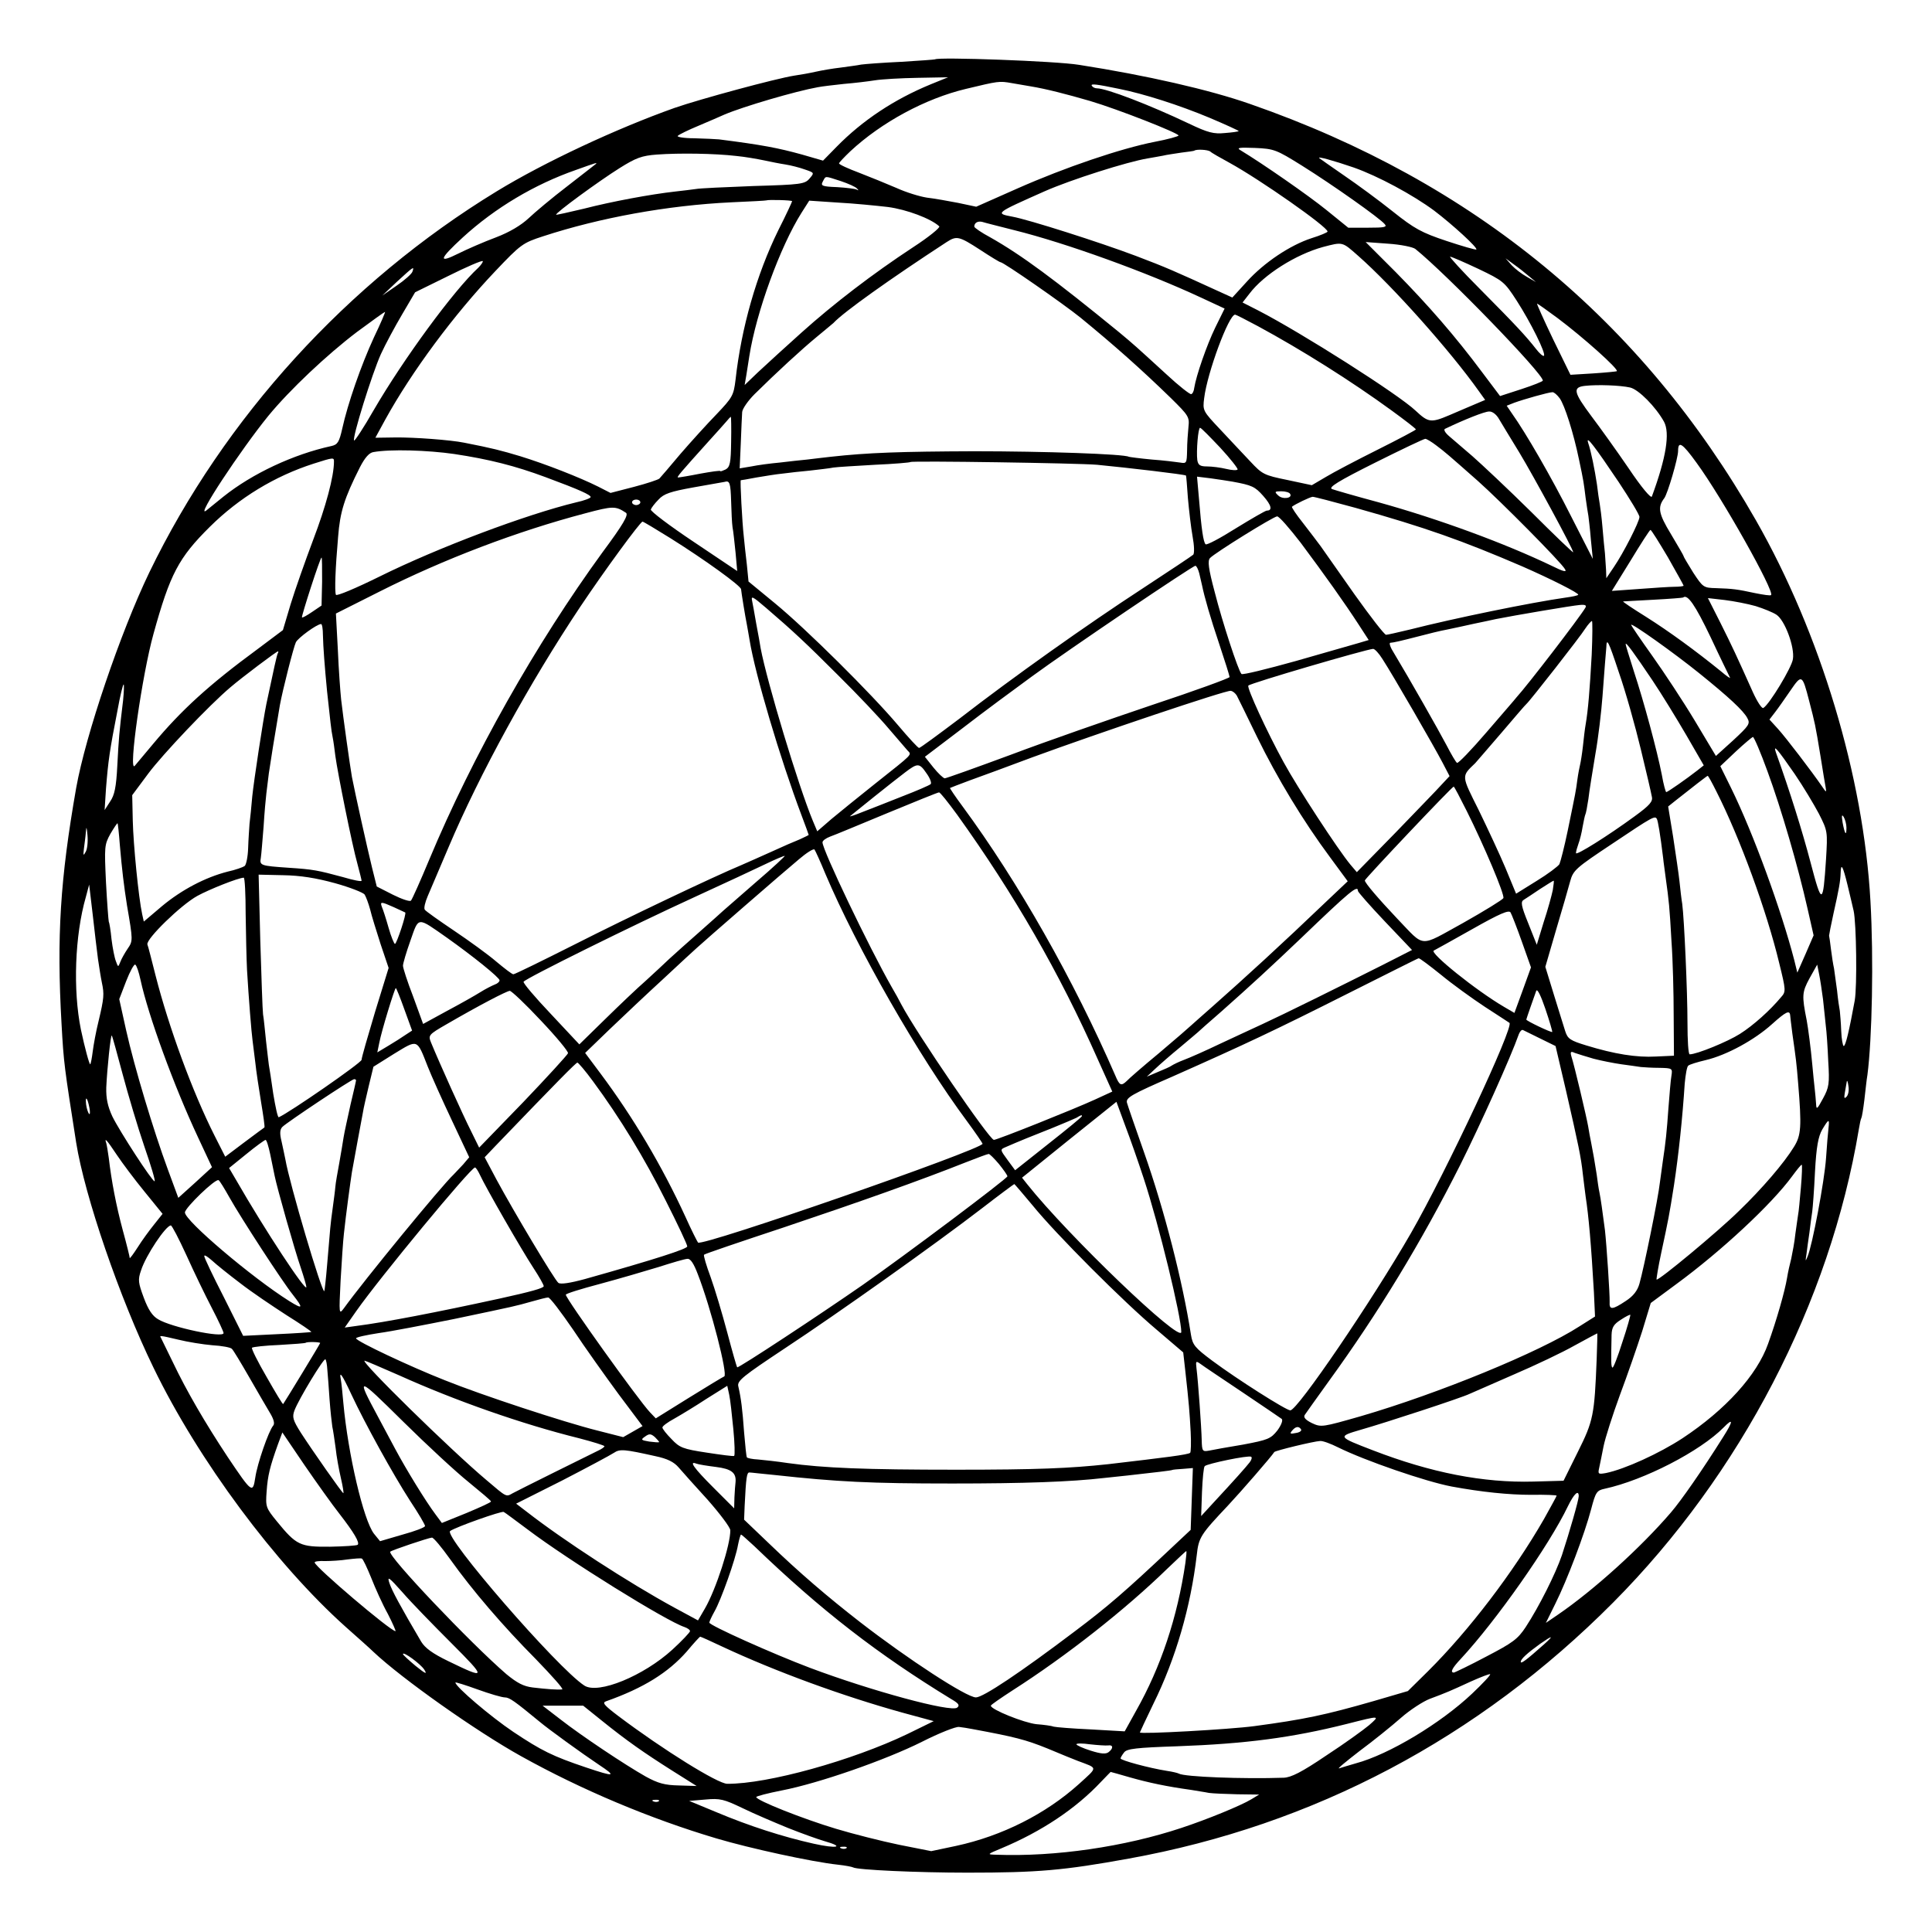 <?xml version="1.0" standalone="no"?>
<!DOCTYPE svg PUBLIC "-//W3C//DTD SVG 20010904//EN"
 "http://www.w3.org/TR/2001/REC-SVG-20010904/DTD/svg10.dtd">
<svg version="1.0" xmlns="http://www.w3.org/2000/svg"
 width="700pt" height="700pt" viewBox="0 0 700 700"
 preserveAspectRatio="xMidYMid meet">
<g transform="translate(0,700) scale(0.1,-0.1)"
fill="#000000" stroke="none">
<path d="M3388 6785 c-2 -1 -57 -5 -123 -9 -66 -3 -131 -8 -145 -10 -14 -3
-47 -7 -75 -11 -27 -3 -68 -10 -90 -15 -22 -5 -56 -11 -77 -14 -65 -10 -342
-85 -434 -117 -211 -75 -472 -197 -644 -302 -541 -330 -988 -821 -1259 -1381
-105 -218 -231 -590 -265 -781 -58 -331 -71 -539 -53 -855 8 -144 10 -155 53
-430 31 -194 157 -562 280 -815 162 -335 443 -713 697 -940 44 -39 89 -79 100
-90 104 -98 373 -288 535 -378 219 -122 469 -227 708 -298 121 -36 346 -85
439 -95 28 -3 53 -8 56 -10 15 -9 232 -19 414 -19 256 0 348 8 585 51 670 121
1266 436 1755 928 462 465 785 1086 890 1715 3 19 7 37 9 40 2 3 7 33 11 66 4
33 8 74 11 90 17 130 23 422 11 630 -25 451 -181 970 -415 1380 -414 725
-1022 1226 -1832 1508 -148 52 -377 104 -620 142 -85 14 -511 29 -522 20z
m-17 -91 c-131 -54 -246 -130 -340 -226 l-49 -50 -76 22 c-87 24 -144 35 -301
55 -11 1 -51 3 -89 4 -39 0 -66 5 -60 9 5 5 38 21 74 36 36 15 79 34 95 41 68
29 259 85 338 99 15 3 58 8 95 12 37 3 87 9 112 13 25 4 95 8 155 9 l110 2
-64 -26z m364 -7 c55 -9 129 -28 215 -53 101 -30 320 -116 320 -125 0 -3 -39
-14 -87 -23 -122 -24 -323 -92 -497 -169 l-149 -66 -66 14 c-36 7 -87 16 -113
19 -26 4 -75 19 -110 35 -35 15 -96 40 -135 55 -40 15 -73 30 -73 34 0 3 19
23 41 44 113 105 272 191 419 226 117 28 120 29 165 21 22 -4 54 -9 70 -12z
m320 -9 c90 -18 218 -59 328 -105 59 -25 107 -47 105 -48 -2 -2 -24 -5 -50 -7
-40 -4 -61 1 -130 34 -143 68 -299 128 -334 128 -7 0 -15 4 -18 9 -6 9 17 6
99 -11z m662 -278 c112 -70 283 -191 300 -212 10 -11 -1 -13 -60 -13 l-72 0
-79 64 c-64 52 -231 168 -312 217 -15 9 -3 10 53 8 69 -3 77 -6 170 -64z
m-332 51 c5 -5 37 -23 70 -41 111 -61 355 -232 355 -249 0 -3 -26 -14 -58 -24
-77 -25 -172 -88 -235 -158 l-52 -57 -55 25 c-151 69 -184 84 -295 126 -130
49 -387 131 -447 142 -63 12 -63 12 117 92 95 42 300 107 373 119 19 3 44 8
56 10 11 3 41 7 66 11 25 3 46 6 47 7 7 6 49 4 58 -3z m-1718 -16 c32 -3 77
-11 101 -16 23 -5 58 -12 78 -15 19 -3 51 -11 70 -18 35 -12 35 -12 17 -33
-17 -20 -31 -22 -203 -27 -102 -4 -196 -8 -210 -11 -14 -2 -47 -6 -74 -9 -89
-10 -229 -36 -330 -62 -54 -13 -100 -23 -101 -22 -5 5 155 122 230 169 59 37
80 45 135 49 81 6 210 4 287 -5z m2238 -42 c88 -31 214 -99 291 -156 66 -50
159 -135 153 -141 -2 -2 -51 12 -108 31 -90 30 -116 44 -195 107 -50 40 -129
98 -176 130 -47 32 -87 61 -90 63 -9 8 52 -9 125 -34z m-2746 13 c-2 -2 -49
-38 -104 -81 -55 -42 -118 -95 -140 -116 -27 -25 -68 -50 -118 -69 -43 -16
-105 -43 -137 -59 -74 -37 -69 -20 17 59 117 107 260 192 409 244 75 27 79 28
73 22z m887 -62 c27 -9 54 -21 59 -27 7 -7 6 -8 -1 -4 -5 3 -38 7 -71 9 -55 2
-60 5 -52 20 12 22 5 21 65 2z m-176 -73 c0 -2 -22 -50 -50 -105 -79 -161
-134 -353 -155 -542 -7 -57 -11 -64 -69 -125 -34 -35 -93 -100 -131 -144 -37
-44 -71 -84 -76 -89 -4 -4 -46 -18 -92 -30 l-85 -22 -45 23 c-66 33 -191 82
-282 110 -70 21 -101 29 -203 49 -49 10 -183 20 -251 19 l-71 -1 36 66 c96
174 248 379 398 537 93 98 100 103 174 127 205 67 450 112 682 123 69 3 126 6
127 7 5 3 93 1 93 -3z m347 -21 c68 -9 156 -42 186 -70 5 -4 -38 -39 -95 -76
-146 -96 -287 -204 -404 -309 -57 -51 -117 -106 -158 -144 l-48 -46 6 35 c3
19 8 51 11 70 25 159 112 397 189 519 l28 44 104 -7 c57 -3 138 -11 181 -16z
m458 -84 c189 -47 481 -153 676 -244 l86 -40 -34 -69 c-31 -64 -69 -174 -76
-218 -1 -11 -6 -22 -11 -23 -4 -2 -45 30 -89 71 -117 107 -118 108 -172 153
-235 192 -354 280 -467 344 -32 17 -58 35 -58 39 0 14 13 21 29 17 9 -3 61
-16 116 -30z m-124 -71 c38 -25 71 -45 74 -45 11 0 228 -151 290 -201 122
-100 218 -185 327 -291 65 -64 68 -69 64 -105 -2 -21 -5 -59 -5 -86 -1 -45 -2
-47 -25 -43 -14 2 -60 8 -103 11 -43 4 -80 9 -83 10 -17 10 -307 20 -560 20
-266 -1 -385 -5 -520 -20 -25 -3 -63 -7 -85 -10 -22 -2 -67 -7 -100 -11 -33
-3 -79 -9 -103 -14 l-42 -7 4 91 c2 50 4 101 5 113 1 12 21 41 45 65 79 78
170 162 226 208 30 25 57 47 60 50 36 39 206 160 410 293 36 23 44 22 121 -28z
m1370 -22 c125 -110 335 -346 437 -490 l23 -32 -33 -14 c-18 -8 -62 -26 -96
-41 -68 -29 -77 -27 -123 16 -62 59 -413 282 -570 363 l-57 29 25 32 c52 69
168 142 266 169 73 19 69 20 128 -32z m207 25 c113 -91 463 -452 462 -477 0
-3 -35 -17 -78 -31 l-77 -25 -64 85 c-99 133 -197 245 -314 364 l-109 109 82
-6 c45 -3 89 -12 98 -19z m228 -72 c90 -43 95 -47 139 -115 51 -79 107 -192
99 -200 -3 -3 -16 8 -29 25 -35 45 -73 86 -203 217 -64 64 -112 117 -108 117
5 0 51 -20 102 -44z m-3623 4 c-89 -82 -272 -332 -379 -516 -36 -63 -69 -113
-71 -110 -8 8 65 242 97 313 16 35 51 100 77 144 l47 80 120 59 c66 33 122 57
125 54 2 -2 -5 -13 -16 -24z m3807 -31 l25 -21 -33 19 c-18 10 -43 29 -55 42
l-22 25 30 -22 c17 -12 41 -31 55 -43z m-4046 16 c-3 -8 -29 -31 -57 -50 l-52
-36 54 51 c60 55 63 57 55 35z m4150 -168 c92 -69 222 -185 214 -192 -1 -1
-40 -5 -86 -8 l-82 -5 -63 129 c-34 71 -60 129 -58 129 2 0 36 -24 75 -53z
m-4289 -69 c-47 -102 -95 -240 -115 -331 -11 -49 -17 -58 -39 -63 -138 -30
-287 -100 -391 -183 -25 -20 -53 -43 -63 -51 -41 -31 125 220 225 343 78 95
213 222 321 304 54 40 100 73 102 73 2 0 -16 -42 -40 -92z m3203 40 c157 -85
337 -198 485 -306 48 -35 87 -65 87 -68 0 -2 -62 -35 -138 -73 -76 -38 -160
-82 -188 -99 l-51 -30 -89 19 c-84 17 -91 21 -133 66 -25 26 -74 79 -109 116
-64 68 -65 69 -59 115 11 91 89 302 112 302 3 0 40 -19 83 -42z m1348 -222
c31 -7 93 -70 123 -124 22 -41 8 -130 -44 -271 -3 -8 -37 32 -84 102 -43 63
-104 148 -135 189 -65 87 -69 105 -23 110 46 5 127 2 163 -6z m-255 -39 c18
-25 50 -125 70 -222 17 -80 17 -83 24 -139 4 -27 8 -56 10 -65 1 -9 6 -47 9
-86 l7 -70 -79 155 c-71 141 -164 302 -214 372 l-19 28 28 11 c33 12 124 38
138 38 6 0 17 -10 26 -22z m-220 -75 c9 -15 42 -70 74 -122 52 -86 195 -350
195 -361 0 -3 -69 63 -152 146 -84 83 -180 173 -213 202 -33 28 -71 61 -85 73
-14 12 -20 23 -15 26 71 34 144 63 160 63 12 1 27 -11 36 -27z m-2782 -82 c-1
-77 -4 -92 -20 -101 -11 -5 -19 -8 -19 -6 0 3 -33 -2 -72 -9 -40 -8 -77 -14
-81 -14 -7 0 6 15 114 135 25 27 52 58 60 67 8 10 15 17 17 18 1 0 2 -41 1
-90z m1772 -22 c37 -40 65 -76 63 -79 -2 -4 -21 -3 -41 2 -21 5 -52 9 -70 9
-25 0 -32 5 -35 23 -4 32 3 117 10 117 4 0 36 -33 73 -72z m783 8 c33 -25 40
-31 151 -129 82 -73 302 -295 315 -319 8 -12 -4 -10 -48 12 -169 81 -407 169
-627 230 -82 22 -158 44 -169 48 -14 6 23 29 155 95 96 48 178 87 183 87 5 0
23 -11 40 -24z m661 -133 c41 -62 75 -118 75 -126 0 -17 -58 -131 -93 -182
l-27 -40 -1 30 c-1 17 -3 44 -4 60 -2 17 -6 59 -9 95 -3 36 -8 74 -10 85 -2
11 -7 43 -10 70 -8 53 -21 119 -32 151 -9 30 25 -15 111 -143z m282 70 c93
-127 283 -466 270 -479 -2 -3 -28 1 -58 7 -65 14 -80 16 -141 18 -46 1 -48 3
-83 56 -19 31 -35 57 -35 60 0 2 -21 38 -46 80 -45 74 -49 97 -24 130 12 16
50 145 50 171 0 38 15 29 67 -43z m-4501 32 c126 -19 221 -43 331 -84 124 -46
163 -64 163 -72 0 -4 -24 -13 -52 -19 -182 -44 -501 -164 -713 -269 -85 -42
-156 -72 -158 -66 -5 13 -2 96 8 210 7 90 22 139 79 252 18 35 34 53 49 55 61
11 196 7 293 -7z m-436 -27 c0 -55 -30 -165 -75 -283 -29 -77 -66 -182 -82
-234 l-28 -94 -92 -69 c-177 -130 -276 -221 -378 -343 -32 -38 -62 -74 -67
-80 -24 -26 27 331 68 478 60 217 91 276 204 388 107 106 236 184 376 229 72
23 74 23 74 8z m2765 -12 c114 -11 318 -35 322 -39 1 -1 4 -38 7 -82 4 -44 11
-106 17 -139 6 -32 7 -62 2 -66 -4 -4 -87 -59 -183 -122 -204 -133 -469 -321
-664 -472 -77 -58 -142 -106 -146 -106 -4 0 -38 37 -76 82 -98 116 -333 349
-446 442 l-96 79 -6 61 c-4 33 -9 79 -11 101 -6 51 -14 205 -11 205 1 0 27 4
57 10 30 5 72 12 94 14 22 3 67 8 100 11 33 4 71 8 85 11 13 2 81 6 150 10 69
3 127 8 129 10 5 5 608 -4 676 -10z m490 -61 c71 -13 82 -18 112 -52 30 -34
34 -53 13 -53 -5 0 -55 -29 -112 -64 -57 -36 -106 -62 -110 -58 -8 8 -15 53
-24 166 l-7 79 49 -6 c27 -4 63 -9 79 -12z m-1816 -72 c1 -38 3 -79 5 -93 3
-14 7 -55 11 -92 l6 -67 -158 106 c-87 58 -157 111 -155 117 2 6 14 22 28 36
19 21 43 29 126 44 57 10 108 19 113 20 19 6 22 -4 24 -71z m2025 28 c11 -16
-27 -22 -43 -6 -14 13 -13 15 11 15 15 0 29 -4 32 -9z m237 -51 c253 -71 388
-119 604 -212 105 -46 208 -98 203 -103 -2 -3 -22 -7 -44 -10 -127 -18 -405
-75 -566 -116 -42 -10 -81 -19 -86 -19 -6 0 -57 66 -114 146 -57 81 -112 159
-123 175 -11 15 -40 53 -64 84 -24 30 -42 57 -40 59 11 9 65 35 75 36 6 0 75
-18 155 -40z m-2591 20 c0 -5 -7 -10 -15 -10 -8 0 -15 5 -15 10 0 6 7 10 15
10 8 0 15 -4 15 -10z m-52 -38 c10 -7 -10 -42 -85 -143 -241 -331 -471 -738
-628 -1114 -32 -77 -62 -144 -66 -148 -3 -5 -33 5 -65 21 l-59 30 -17 68 c-17
69 -62 272 -73 329 -7 40 -32 218 -39 280 -3 28 -9 109 -12 181 l-7 131 159
80 c232 117 497 218 744 283 101 27 110 27 148 2z m2445 -109 c88 -118 159
-218 209 -295 l37 -57 -37 -11 c-20 -6 -122 -35 -227 -65 -104 -29 -193 -51
-197 -47 -12 13 -69 187 -97 297 -23 86 -26 113 -17 123 18 19 229 150 243
151 7 1 45 -43 86 -96z m-2284 17 c123 -77 256 -173 256 -185 1 -12 15 -99 21
-128 2 -12 7 -38 10 -57 20 -123 110 -427 188 -634 14 -37 26 -70 26 -71 0 -1
-15 -8 -32 -16 -18 -7 -64 -27 -103 -45 -38 -17 -87 -39 -108 -48 -101 -42
-414 -191 -605 -288 -117 -59 -217 -108 -222 -108 -5 0 -32 21 -62 46 -29 25
-98 75 -153 112 -55 37 -103 71 -106 76 -4 5 1 27 11 50 10 22 43 102 75 176
113 267 295 598 477 871 89 133 218 309 226 309 3 0 48 -27 101 -60z m3614
-69 c31 -55 57 -101 57 -103 0 -2 -15 -4 -32 -4 -18 0 -77 -4 -130 -8 l-98 -7
68 110 c37 61 69 111 72 111 3 0 31 -45 63 -99z m-4876 -88 l-2 -87 -34 -23
c-19 -13 -35 -22 -37 -20 -3 3 66 217 71 217 2 0 2 -39 2 -87z m3178 30 c4
-16 8 -35 10 -43 9 -44 30 -117 63 -215 20 -60 37 -114 37 -118 0 -4 -126 -50
-280 -101 -154 -52 -384 -132 -511 -180 -127 -47 -236 -86 -241 -86 -5 0 -24
18 -41 39 l-31 39 137 104 c75 58 189 142 252 188 131 96 581 400 591 400 4 0
10 -12 14 -27z m-1570 -125 c99 -85 147 -130 260 -243 72 -71 155 -159 185
-195 30 -35 61 -71 68 -79 16 -17 23 -9 -118 -121 -58 -46 -128 -103 -157
-127 l-52 -45 -16 38 c-52 125 -166 503 -189 625 -2 13 -9 53 -16 89 -6 36
-13 73 -15 83 -4 19 1 17 50 -25z m3423 -107 c35 -75 67 -140 70 -146 3 -5
-12 5 -33 23 -90 73 -187 144 -271 197 -48 30 -86 55 -83 56 2 0 51 3 109 6
58 3 107 7 108 8 16 14 44 -27 100 -144z m163 113 c29 -9 63 -23 75 -31 31
-20 67 -118 60 -161 -4 -30 -85 -164 -107 -177 -5 -4 -22 22 -38 57 -60 134
-75 166 -118 252 l-45 89 61 -7 c33 -4 84 -14 112 -22z m-617 -6 c-22 -37
-212 -284 -249 -324 -5 -7 -55 -64 -109 -127 -55 -64 -103 -114 -107 -111 -4
2 -21 31 -38 64 -29 55 -134 240 -190 333 -13 20 -19 37 -14 38 13 1 35 6 101
23 34 9 82 21 105 25 23 5 67 14 97 21 30 6 66 14 80 17 65 13 277 49 303 51
21 2 26 -1 21 -10z m23 -170 c-7 -127 -13 -201 -22 -253 -3 -16 -7 -52 -10
-80 -3 -27 -8 -57 -10 -65 -2 -8 -7 -33 -10 -55 -6 -45 -5 -39 -35 -185 -12
-58 -26 -112 -30 -121 -5 -8 -42 -36 -83 -61 l-74 -46 -38 92 c-21 50 -65 144
-97 210 -64 128 -64 122 -13 171 5 6 48 55 95 110 47 55 87 102 91 105 11 9
196 245 213 273 10 15 21 27 24 27 2 0 2 -55 -1 -122z m-4597 70 c1 -43 6
-110 15 -203 12 -110 15 -141 20 -165 3 -14 7 -45 10 -69 8 -60 61 -324 80
-391 8 -30 15 -58 15 -61 0 -4 -30 2 -67 13 -93 25 -107 28 -198 34 -101 7
-105 8 -100 36 2 13 6 64 10 113 3 50 8 104 10 120 2 17 6 49 9 73 5 35 20
130 40 247 10 55 50 212 58 228 8 16 75 65 91 66 4 1 7 -18 7 -41z m4985 -136
c108 -87 162 -137 176 -164 11 -20 6 -27 -51 -80 l-63 -57 -76 127 c-42 70
-112 176 -154 235 -42 59 -77 110 -77 113 0 9 157 -103 245 -174z m-210 -277
c20 -82 38 -160 40 -172 4 -17 -8 -31 -63 -71 -97 -71 -212 -143 -212 -133 0
6 4 20 9 34 5 13 12 41 15 61 4 21 8 41 10 45 2 3 7 29 11 56 3 28 15 100 25
161 11 61 22 156 26 210 4 54 8 108 9 119 1 11 3 38 5 60 1 35 7 25 45 -90 25
-71 60 -197 80 -280z m42 250 c33 -49 88 -139 123 -199 l63 -109 -24 -19 c-37
-29 -107 -78 -112 -78 -2 0 -10 28 -16 63 -17 87 -65 265 -101 374 -16 51 -30
95 -30 99 0 10 29 -30 97 -131z m-978 77 c36 -55 189 -320 218 -376 l25 -48
-29 -31 c-15 -17 -91 -95 -167 -174 l-140 -143 -23 27 c-45 54 -192 279 -242
371 -60 109 -135 272 -128 278 8 9 425 131 452 133 6 0 21 -16 34 -37z m-4003
20 c-3 -6 -14 -55 -41 -183 -12 -59 -45 -276 -51 -334 -3 -38 -8 -83 -10 -100
-1 -16 -4 -56 -5 -88 -1 -31 -7 -61 -13 -65 -6 -4 -33 -14 -61 -20 -82 -21
-167 -66 -238 -125 l-66 -56 -6 27 c-13 60 -32 252 -34 339 l-2 92 58 78 c52
70 222 249 298 313 42 36 167 130 172 130 2 0 2 -3 -1 -8z m5549 -172 c21 -81
22 -84 41 -200 8 -52 17 -104 19 -115 3 -17 1 -16 -13 5 -37 54 -131 177 -160
209 l-31 34 20 26 c11 14 36 50 56 79 41 60 43 59 68 -38z m-6109 3 c-14 -115
-16 -140 -21 -237 -4 -78 -10 -107 -26 -130 l-20 -31 5 78 c8 100 13 137 42
285 9 50 19 92 22 92 2 0 1 -26 -2 -57z m4035 17 c4 -8 38 -76 74 -151 73
-149 166 -303 264 -435 l64 -87 -75 -71 c-164 -157 -301 -282 -413 -381 -38
-33 -73 -65 -79 -70 -6 -6 -58 -51 -116 -100 -58 -48 -111 -94 -118 -102 -20
-19 -26 -16 -41 20 -151 347 -352 702 -554 976 -26 35 -46 65 -45 66 2 1 35
14 73 28 39 14 140 51 225 83 237 87 703 244 719 241 8 -1 17 -9 22 -17z
m1923 -275 c50 -136 110 -342 145 -497 l22 -97 -29 -67 -30 -68 -11 45 c-47
181 -148 459 -229 624 l-39 79 56 53 c31 29 59 52 62 53 4 0 28 -56 53 -125z
m99 -10 c30 -44 69 -109 87 -143 32 -63 32 -65 26 -165 -11 -167 -15 -168 -56
-12 -30 114 -74 255 -126 400 -10 30 6 11 69 -80z m-3146 3 c13 -18 19 -35 15
-39 -4 -4 -50 -24 -102 -44 -52 -21 -117 -46 -145 -57 -27 -11 -48 -18 -45
-15 8 7 160 129 200 159 45 34 51 34 77 -4z m2862 -66 c86 -170 182 -433 227
-620 25 -101 25 -105 7 -125 -39 -47 -100 -102 -149 -133 -44 -28 -156 -74
-182 -74 -5 0 -8 51 -8 113 0 116 -12 379 -19 432 -3 17 -7 53 -10 82 -3 28
-14 101 -23 161 l-18 110 25 20 c63 50 116 91 118 91 2 1 16 -25 32 -57z
m-905 -70 c63 -126 138 -303 133 -316 -3 -6 -68 -46 -146 -90 -162 -89 -136
-91 -238 15 -68 72 -118 130 -118 139 0 6 316 340 322 340 2 0 23 -40 47 -88z
m-1846 -14 c206 -287 371 -574 508 -883 l54 -120 -63 -29 c-74 -34 -354 -146
-366 -146 -16 0 -280 386 -335 490 -7 14 -23 43 -36 65 -82 144 -250 495 -250
523 0 6 12 15 28 21 15 5 108 44 207 85 99 41 183 75 187 75 4 1 33 -36 66
-81z m3222 -47 c0 -32 -6 -24 -14 19 -4 25 -3 31 4 20 5 -8 10 -26 10 -39z
m-687 32 c4 -7 12 -53 23 -143 1 -13 6 -45 9 -70 12 -86 14 -105 21 -230 5
-69 8 -190 8 -270 l1 -145 -65 -3 c-71 -4 -151 9 -252 40 -59 18 -68 24 -77
52 -5 17 -24 76 -41 132 l-31 101 39 134 c22 74 45 153 51 176 11 40 20 48
154 137 146 98 153 101 160 89z m-5569 -93 c8 -93 15 -150 26 -220 22 -128 22
-129 2 -158 -10 -15 -22 -36 -26 -47 -8 -20 -8 -20 -16 2 -5 12 -12 48 -16 80
-3 32 -8 61 -10 64 -1 3 -6 66 -10 141 -6 130 -6 137 16 177 13 22 25 40 26
38 1 -1 5 -36 8 -77z m-124 -27 c-8 -15 -9 -13 -6 12 2 17 6 44 7 60 2 23 3
20 6 -12 2 -24 -1 -51 -7 -60z m2680 -78 c115 -271 338 -661 514 -898 31 -42
56 -79 56 -81 0 -20 -1017 -374 -1031 -358 -3 4 -24 45 -45 92 -85 185 -190
362 -308 520 l-56 75 88 85 c49 47 137 130 197 185 59 55 113 105 119 110 19
18 319 279 371 322 27 23 52 39 56 35 3 -4 21 -43 39 -87z m-252 -32 c-62 -54
-115 -100 -118 -103 -3 -3 -41 -37 -84 -75 -44 -39 -94 -83 -112 -100 -17 -16
-55 -52 -85 -79 -30 -26 -96 -89 -147 -139 l-93 -91 -103 110 c-57 60 -102
113 -99 117 7 12 395 204 620 307 109 50 225 104 258 120 33 16 64 29 68 29 4
1 -43 -43 -105 -96z m3956 -10 c9 -38 19 -79 22 -93 10 -45 13 -274 4 -325
-20 -109 -33 -165 -40 -165 -3 0 -8 25 -9 55 -1 30 -4 62 -5 72 -2 10 -7 43
-10 74 -4 31 -9 67 -11 80 -3 13 -8 44 -11 69 -3 25 -6 47 -7 50 0 3 7 39 16
80 20 89 25 117 26 148 1 37 8 25 25 -45z m-5480 7 c54 -15 102 -34 107 -41 5
-8 14 -32 20 -54 5 -22 23 -79 38 -126 l29 -86 -49 -159 c-26 -87 -49 -166
-49 -174 -1 -11 -261 -191 -300 -208 -4 -1 -12 37 -20 85 -7 48 -14 96 -16
105 -1 9 -6 48 -10 85 -4 37 -8 82 -11 98 -2 17 -6 137 -10 268 l-6 238 89 -2
c62 -1 119 -10 188 -29z m-324 -112 c1 -73 3 -164 5 -203 6 -102 16 -226 20
-255 2 -14 6 -50 10 -80 3 -30 13 -95 21 -144 8 -48 14 -89 12 -91 -2 -1 -34
-25 -73 -54 l-69 -52 -38 75 c-81 160 -167 396 -214 580 -14 55 -27 107 -30
114 -6 19 121 143 181 176 44 24 147 65 168 66 4 0 7 -60 7 -132z m4736 87
c-4 -19 -18 -71 -33 -116 l-25 -82 -31 78 c-26 64 -28 78 -16 85 8 5 34 22 59
39 25 16 47 30 49 30 2 1 0 -15 -3 -34z m-5271 -250 c4 -27 10 -66 14 -85 9
-42 8 -56 -12 -140 -9 -36 -18 -85 -21 -109 -3 -24 -7 -45 -9 -47 -3 -3 -20
60 -34 126 -29 143 -22 341 18 480 l12 45 13 -110 c7 -60 15 -132 19 -160z
m4565 247 c0 -4 44 -54 98 -111 l98 -103 -110 -56 c-149 -75 -357 -178 -431
-212 -33 -15 -103 -48 -155 -72 -52 -25 -111 -51 -130 -58 -19 -7 -39 -17 -45
-21 -5 -4 -28 -14 -50 -23 l-40 -17 30 28 c17 16 57 51 90 78 33 28 62 52 65
55 3 3 41 37 85 75 106 94 181 163 290 267 177 170 205 193 205 170z m-3493
-59 c21 -10 39 -18 41 -19 6 -3 -31 -114 -37 -114 -3 0 -14 26 -23 58 -9 32
-20 66 -24 75 -8 21 -4 21 43 0z m4087 -125 l33 -93 -30 -83 -30 -82 -36 21
c-103 60 -274 198 -256 205 6 3 69 38 140 78 99 56 132 70 138 60 4 -7 23 -55
41 -106z m-3894 14 c93 -66 190 -144 190 -154 0 -5 -8 -12 -17 -15 -10 -4 -34
-16 -53 -28 -19 -12 -74 -43 -121 -68 l-86 -47 -36 99 c-21 54 -37 104 -37
112 0 8 12 49 27 91 31 88 23 87 133 10z m3600 -133 c41 -34 113 -86 160 -117
47 -30 87 -57 89 -58 17 -14 -229 -539 -357 -762 -141 -245 -411 -642 -437
-642 -15 0 -193 113 -283 180 -63 47 -71 57 -77 94 -30 193 -96 451 -170 661
-31 88 -59 169 -62 180 -4 18 17 30 164 94 268 119 372 168 638 302 138 69
252 127 255 127 3 1 39 -26 80 -59z m-4711 -19 c28 -129 120 -382 209 -572
l50 -107 -61 -56 -61 -55 -38 103 c-52 141 -121 370 -151 504 l-25 113 25 65
c14 36 29 63 33 60 5 -3 13 -27 19 -55z m6096 -70 c3 -30 8 -73 10 -95 3 -22
7 -80 9 -130 5 -81 3 -95 -19 -135 -21 -39 -24 -42 -25 -20 -1 14 -3 39 -5 55
-2 17 -6 57 -9 90 -5 56 -15 131 -20 158 -18 90 -17 102 10 152 l28 50 7 -35
c4 -19 10 -60 14 -90z m-5140 -37 l28 -77 -23 -15 c-13 -9 -41 -27 -63 -40
l-40 -24 7 34 c8 43 56 199 60 199 2 0 16 -35 31 -77z m4159 -82 c-3 -3 -94
40 -94 45 0 2 29 85 36 104 4 9 17 -18 33 -65 15 -44 26 -82 25 -84z m-3665
42 c56 -59 100 -112 99 -119 -2 -6 -75 -86 -162 -177 l-160 -165 -28 57 c-31
61 -116 250 -146 323 -11 27 -10 29 56 67 119 69 217 120 229 121 6 0 57 -48
112 -107z m4527 19 c0 -4 4 -34 8 -67 13 -91 15 -105 21 -180 13 -157 11 -188
-15 -230 -36 -59 -116 -152 -200 -233 -74 -73 -292 -254 -298 -248 -1 2 6 46
17 97 26 121 29 136 46 244 17 112 31 245 39 369 3 32 8 62 13 65 4 4 33 13
63 20 76 18 177 73 241 131 49 44 63 51 65 32z m-905 -85 l55 -27 38 -162 c45
-197 54 -238 61 -303 3 -27 8 -63 10 -80 11 -71 20 -173 30 -347 l4 -88 -57
-36 c-144 -93 -510 -243 -791 -325 -140 -40 -144 -41 -178 -25 -22 11 -31 20
-26 29 4 6 43 61 87 122 180 248 336 505 477 785 72 144 183 390 212 473 4 10
10 17 15 15 4 -2 32 -16 63 -31z m-5137 -128 c20 -75 55 -193 79 -263 24 -69
41 -126 37 -126 -9 0 -126 180 -153 235 -17 37 -23 65 -22 105 3 67 16 193 20
188 2 -2 19 -64 39 -139z m1106 26 c13 -33 52 -120 87 -194 l63 -134 -22 -26
c-13 -14 -28 -30 -34 -36 -44 -41 -326 -385 -398 -485 -18 -24 -18 -22 -12
100 4 69 9 145 12 170 7 67 24 191 29 223 12 67 30 164 40 217 2 14 12 57 21
95 l17 70 75 47 c87 53 82 55 122 -47z m4224 29 c27 -7 72 -16 100 -20 28 -4
60 -8 71 -10 11 -1 41 -3 68 -3 46 -1 47 -2 43 -28 -3 -16 -7 -68 -11 -118 -6
-86 -10 -124 -20 -190 -2 -16 -7 -52 -11 -80 -6 -56 -58 -310 -74 -366 -7 -25
-22 -45 -50 -63 -48 -32 -60 -33 -58 -3 1 26 -11 206 -17 260 -9 68 -15 113
-20 137 -3 13 -7 42 -10 65 -7 46 -13 79 -20 115 -3 14 -8 41 -11 60 -6 34
-49 217 -61 254 -4 15 -2 18 13 11 11 -4 41 -13 68 -21z m-3626 -81 c99 -134
188 -281 264 -433 43 -85 78 -159 78 -166 0 -9 -114 -46 -370 -118 -55 -15
-89 -20 -97 -14 -14 11 -162 259 -224 374 l-43 81 39 41 c225 234 291 301 297
302 3 0 29 -30 56 -67z m-858 3 c0 -3 -9 -42 -20 -88 -10 -46 -22 -99 -25
-118 -3 -19 -10 -62 -16 -95 -6 -33 -13 -71 -14 -85 -1 -14 -6 -50 -10 -80 -8
-58 -8 -61 -20 -205 -4 -49 -9 -92 -10 -93 -8 -9 -126 389 -141 477 -3 14 -9
44 -14 66 -7 28 -6 43 3 52 17 17 250 172 260 173 4 0 7 -2 7 -4z m5400 -60
c-8 -8 -9 -4 -6 14 2 14 6 32 7 40 1 8 4 2 6 -14 3 -16 0 -33 -7 -40z m-6366
-40 c3 -16 2 -25 -1 -22 -4 4 -9 19 -11 34 -4 35 5 25 12 -12z m3820 -256 c55
-167 136 -501 136 -556 0 -44 -410 349 -558 535 l-19 24 171 138 171 137 32
-87 c18 -47 48 -133 67 -191z m-224 226 c0 -3 -55 -48 -121 -100 l-121 -96
-28 38 c-27 37 -27 37 -6 46 41 18 102 43 171 70 39 16 77 32 85 36 18 11 20
11 20 6z m2705 -43 c-2 -16 -6 -65 -9 -110 -6 -84 -50 -317 -67 -356 -8 -19
-8 -18 -4 8 2 17 7 53 11 80 3 28 8 61 10 75 2 14 7 79 10 144 5 92 12 128 26
153 24 40 27 41 23 6z m-6202 -97 c20 -30 65 -90 101 -134 l65 -80 -31 -39
c-17 -21 -44 -58 -59 -82 -16 -25 -29 -42 -29 -39 0 4 -11 49 -25 100 -24 89
-41 178 -51 263 -3 22 -7 46 -9 53 -8 23 2 12 38 -42z m556 2 c6 -29 13 -64
16 -78 8 -41 73 -271 95 -334 11 -33 20 -64 20 -69 0 -22 -152 209 -253 385
l-27 46 63 51 c34 28 65 50 69 51 4 0 11 -24 17 -52z m2640 -35 c17 -21 31
-41 31 -45 0 -8 -373 -288 -525 -394 -154 -107 -450 -302 -454 -298 -2 2 -18
58 -36 126 -18 68 -45 158 -60 200 -16 43 -27 80 -24 82 2 3 132 47 289 99
271 91 494 170 660 236 41 16 78 30 82 30 3 1 20 -16 37 -36z m2906 -85 c-4
-46 -8 -90 -10 -98 -1 -8 -6 -40 -10 -70 -3 -30 -11 -71 -15 -90 -5 -19 -12
-50 -15 -69 -8 -49 -38 -154 -69 -240 -40 -113 -154 -239 -310 -342 -84 -55
-209 -112 -277 -126 -28 -5 -30 -4 -25 18 3 13 10 49 16 79 6 30 33 114 59
185 27 72 63 176 81 232 l31 102 92 68 c165 121 347 291 420 391 17 23 32 42
35 42 2 0 1 -37 -3 -82z m-4786 45 c20 -44 151 -272 193 -336 21 -32 38 -62
38 -67 0 -7 -46 -20 -160 -45 -229 -50 -416 -86 -518 -99 l-43 -6 42 60 c85
121 414 519 430 520 3 0 11 -12 18 -27z m-908 -81 c42 -75 193 -307 230 -353
39 -50 37 -54 -13 -23 -135 85 -378 291 -378 321 0 17 111 124 122 117 4 -2
21 -30 39 -62z m2910 -29 c85 -105 331 -351 450 -451 l96 -82 7 -62 c14 -125
16 -154 20 -226 2 -39 1 -74 -2 -76 -11 -7 -84 -16 -297 -41 -139 -15 -257
-20 -550 -20 -331 0 -480 6 -610 24 -39 6 -87 11 -108 13 -21 1 -40 5 -41 8
-2 3 -6 43 -10 90 -6 84 -11 124 -21 167 -5 20 17 37 169 138 194 128 542 375
715 508 62 48 115 87 116 87 1 0 31 -35 66 -77z m-3066 -180 c27 -60 68 -145
92 -191 24 -46 43 -87 43 -92 0 -19 -190 21 -237 50 -21 12 -36 35 -52 78 -20
54 -22 65 -10 99 17 54 90 163 108 163 4 0 29 -48 56 -107z m195 -102 c41 -32
117 -83 168 -116 51 -32 91 -59 90 -61 -2 -1 -58 -5 -125 -8 l-122 -6 -70 140
c-39 76 -71 143 -71 149 0 6 12 -2 28 -16 15 -14 61 -51 102 -82z m1658 33
c48 -123 110 -366 96 -371 -5 -2 -63 -37 -129 -78 l-119 -74 -21 22 c-41 43
-305 412 -305 426 0 4 55 21 123 39 67 18 163 46 212 61 50 16 97 30 106 30
11 1 23 -18 37 -55z m-452 -201 c43 -65 118 -170 165 -234 l87 -116 -35 -20
-35 -20 -94 24 c-120 30 -418 128 -552 182 -127 50 -322 142 -322 152 0 4 37
12 82 19 45 6 168 30 273 51 233 49 219 46 280 63 28 8 55 15 61 15 6 1 46
-52 90 -116z m3802 -46 c-17 -54 -33 -95 -36 -92 -5 4 -5 20 -3 119 1 27 8 38
33 54 18 12 34 20 35 18 1 -1 -11 -46 -29 -99z m-93 -62 c-8 -202 -12 -223
-68 -335 l-52 -105 -109 -3 c-182 -5 -371 32 -581 113 -130 50 -129 50 -44 75
88 25 366 116 394 130 11 5 83 36 160 70 77 33 176 80 220 105 44 24 81 44 82
44 1 1 0 -42 -2 -94z m-5138 71 c32 -8 87 -17 122 -20 35 -2 67 -8 71 -13 5
-4 33 -51 63 -103 30 -52 64 -111 75 -129 14 -23 18 -39 12 -46 -17 -20 -58
-139 -65 -188 -9 -59 -12 -57 -100 74 -82 124 -149 239 -199 344 -21 44 -41
83 -43 88 -6 9 -4 9 64 -7z m513 -12 c0 -3 -128 -213 -134 -221 -2 -2 -28 42
-60 98 -32 55 -56 103 -53 106 4 3 48 8 99 10 51 3 94 6 96 8 4 4 52 3 52 -1z
m26 -97 c2 -18 5 -66 8 -107 3 -41 8 -86 10 -99 3 -13 8 -48 12 -77 3 -30 12
-79 19 -109 7 -30 11 -55 9 -55 -4 0 -112 154 -154 219 -29 46 -32 57 -23 81
16 42 106 190 112 185 3 -3 6 -20 7 -38z m260 -20 c204 -92 446 -177 652 -228
50 -13 92 -26 92 -29 0 -3 -10 -10 -23 -16 -45 -22 -293 -145 -309 -154 -25
-14 -21 -16 -95 47 -131 110 -460 433 -442 433 3 0 59 -24 125 -53z m3055 -61
c74 -50 138 -93 143 -97 5 -5 -2 -23 -16 -42 -24 -30 -34 -34 -124 -51 -55 -9
-110 -19 -124 -22 -23 -4 -25 -2 -26 38 -1 46 -13 215 -19 261 -3 26 -2 27 15
15 9 -7 78 -53 151 -102z m-3228 -8 c49 -105 151 -290 213 -386 30 -45 54 -86
54 -91 0 -5 -37 -19 -81 -31 l-82 -24 -22 27 c-38 49 -94 288 -111 474 -3 36
-7 73 -9 84 -7 35 4 20 38 -53z m425 -318 c44 -36 81 -67 81 -70 1 -3 -39 -21
-89 -42 l-89 -36 -23 31 c-36 48 -107 164 -146 237 -19 36 -47 88 -62 116 -81
151 -78 150 90 -16 86 -85 193 -184 238 -220z m959 192 c5 -51 6 -95 3 -97 -3
-2 -48 4 -100 12 -86 13 -98 18 -127 49 -18 18 -33 37 -33 42 0 5 19 19 43 32
23 13 76 45 117 72 l75 47 7 -32 c4 -18 10 -74 15 -125z m3586 -29 c-76 -121
-152 -230 -189 -273 -109 -127 -279 -281 -409 -370 l-44 -30 34 69 c43 86 107
255 130 343 16 61 20 68 49 74 143 31 346 136 431 222 36 37 35 23 -2 -35z
m-1529 28 c3 -5 -5 -11 -19 -13 -20 -4 -23 -3 -14 8 13 16 25 18 33 5z m-3484
-306 c52 -67 74 -104 66 -112 -3 -3 -48 -6 -100 -7 -109 -1 -122 5 -193 92
-40 49 -41 53 -37 108 4 58 12 90 41 171 l16 43 80 -118 c44 -64 101 -144 127
-177z m1158 260 c-2 -2 -18 0 -36 2 -30 5 -31 7 -15 18 15 11 21 11 36 -2 9
-9 16 -17 15 -18z m2460 -19 c97 -48 317 -124 412 -142 109 -20 206 -30 288
-30 50 1 92 -1 92 -3 0 -2 -21 -40 -46 -85 -111 -193 -272 -404 -420 -551
l-73 -72 -123 -36 c-177 -51 -254 -67 -433 -91 -89 -12 -415 -30 -415 -23 0 1
22 48 49 104 81 164 135 351 157 538 7 65 14 75 113 180 46 49 159 179 168
194 3 5 143 39 166 40 10 1 39 -10 65 -23z m-2473 -32 c43 -9 67 -21 84 -41
13 -15 60 -68 105 -117 44 -50 81 -99 82 -110 1 -52 -52 -215 -92 -284 l-25
-43 -87 47 c-163 89 -398 241 -534 347 l-38 29 167 84 c91 47 175 92 187 100
22 15 39 13 151 -12z m2153 -22 c-14 -18 -54 -63 -131 -146 l-45 -49 3 87 c2
48 6 91 10 94 9 9 158 40 168 34 4 -2 2 -11 -5 -20z m-1934 -17 c56 -7 74 -21
71 -55 -1 -8 -3 -33 -4 -55 l-1 -40 -75 75 c-72 72 -90 98 -62 87 8 -3 39 -8
71 -12z m1724 -116 l-4 -112 -65 -61 c-174 -164 -237 -218 -354 -306 -197
-149 -333 -240 -359 -240 -34 0 -247 139 -420 273 -117 91 -219 178 -330 285
l-90 86 2 50 c5 104 8 121 17 121 6 0 46 -5 90 -9 229 -25 348 -31 645 -31
259 0 430 6 550 20 19 2 58 6 85 9 98 11 160 18 162 20 1 1 19 3 39 4 l36 3
-4 -112z m1402 10 c0 -14 -34 -132 -61 -214 -23 -67 -82 -185 -131 -260 -29
-44 -47 -57 -143 -107 -60 -32 -113 -57 -117 -58 -15 0 -7 16 25 50 128 138
320 411 388 553 22 45 39 61 39 36z m-3809 -120 c148 -112 504 -333 569 -354
11 -4 20 -10 20 -15 0 -4 -29 -35 -64 -67 -104 -95 -269 -163 -319 -130 -97
63 -512 542 -486 560 22 15 186 73 194 69 6 -3 44 -32 86 -63z m822 -61 c242
-233 448 -392 715 -555 26 -15 30 -22 20 -30 -22 -18 -312 61 -533 144 -135
51 -365 154 -365 164 0 4 9 23 19 41 23 40 76 188 85 241 4 20 9 37 11 37 2 0
23 -19 48 -42z m-1103 -46 c82 -115 192 -243 312 -364 58 -60 101 -108 95
-109 -17 -2 -56 1 -107 7 -33 4 -56 16 -95 48 -130 112 -433 431 -421 444 7 6
138 50 151 51 6 0 35 -35 65 -77z m2665 -14 c-29 -198 -89 -378 -179 -537
l-41 -74 -122 7 c-67 3 -128 8 -135 10 -7 3 -36 7 -63 9 -45 5 -165 53 -165
67 0 3 35 27 78 55 194 124 408 292 562 442 36 34 66 63 68 63 2 0 0 -19 -3
-42z m-2950 -55 c15 -38 41 -96 60 -130 18 -35 30 -63 28 -63 -18 0 -293 234
-293 249 0 4 17 6 38 5 20 0 57 2 82 6 25 3 48 5 51 3 4 -1 19 -33 34 -70z
m290 -236 c129 -129 128 -133 -10 -66 -58 28 -85 48 -99 71 -76 129 -106 185
-115 212 -9 27 -2 22 47 -33 31 -36 111 -118 177 -184z m982 -13 c195 -91 436
-179 652 -239 l114 -31 -96 -47 c-198 -95 -505 -181 -652 -180 -34 0 -232 123
-394 245 -53 40 -60 49 -45 54 136 48 225 104 292 180 25 30 47 54 49 54 2 0
38 -16 80 -36z m2977 8 c-63 -56 -84 -72 -84 -63 0 10 23 31 70 65 46 32 52
32 14 -2z m-4057 -91 c12 -19 5 -16 -31 13 -25 21 -46 40 -46 43 0 11 63 -35
77 -56z m3797 -87 c-114 -108 -302 -221 -422 -253 -24 -7 -51 -15 -60 -18 -9
-3 24 24 73 62 50 37 117 91 151 121 33 29 81 60 105 69 59 22 73 28 149 63
36 16 67 28 69 26 3 -2 -27 -34 -65 -70z m-3505 -14 c17 0 36 -14 126 -88 32
-27 155 -116 215 -156 65 -43 58 -45 -46 -10 -122 41 -162 61 -264 129 -82 55
-210 164 -210 179 0 2 36 -9 80 -25 44 -16 89 -29 99 -29z m350 -83 c93 -75
155 -118 256 -182 l89 -56 -64 2 c-52 1 -76 8 -120 32 -76 43 -232 147 -309
207 l-65 50 74 0 73 0 66 -53z m2781 -18 c-19 -16 -88 -66 -154 -109 -90 -61
-128 -80 -155 -81 -148 -5 -360 3 -380 15 -3 2 -23 7 -44 10 -63 10 -167 38
-167 45 0 3 6 13 13 22 10 13 44 17 192 22 249 9 416 31 615 81 122 31 121 31
80 -5z m-1435 -14 c151 -28 191 -38 270 -70 50 -21 99 -41 110 -45 74 -28 74
-20 4 -84 -120 -108 -278 -188 -445 -224 l-90 -19 -116 23 c-63 13 -166 39
-229 58 -120 36 -289 103 -289 115 0 3 42 14 93 24 134 26 375 110 507 176 63
32 124 56 135 54 11 -1 34 -5 50 -8z m490 -59 c18 3 20 -10 2 -24 -10 -8 -27
-7 -65 5 -29 9 -52 20 -52 23 0 4 22 4 50 0 27 -3 56 -5 65 -4z m80 -116 c67
-19 133 -33 220 -45 22 -4 51 -8 65 -11 14 -2 60 -4 104 -5 l78 -1 -28 -17
c-38 -23 -160 -73 -254 -104 -205 -68 -456 -105 -670 -97 -35 1 -35 1 20 24
143 60 267 142 359 240 19 20 35 36 35 36 1 0 33 -9 71 -20z m-1240 -183 c50
-20 109 -41 133 -48 74 -21 45 -28 -40 -9 -112 25 -233 64 -352 114 l-99 41
59 5 c53 5 67 1 134 -31 41 -20 116 -52 165 -72z m-468 97 c-3 -3 -12 -4 -19
-1 -8 3 -5 6 6 6 11 1 17 -2 13 -5z m680 -170 c-3 -3 -12 -4 -19 -1 -8 3 -5 6
6 6 11 1 17 -2 13 -5z"/>
</g>
</svg>
